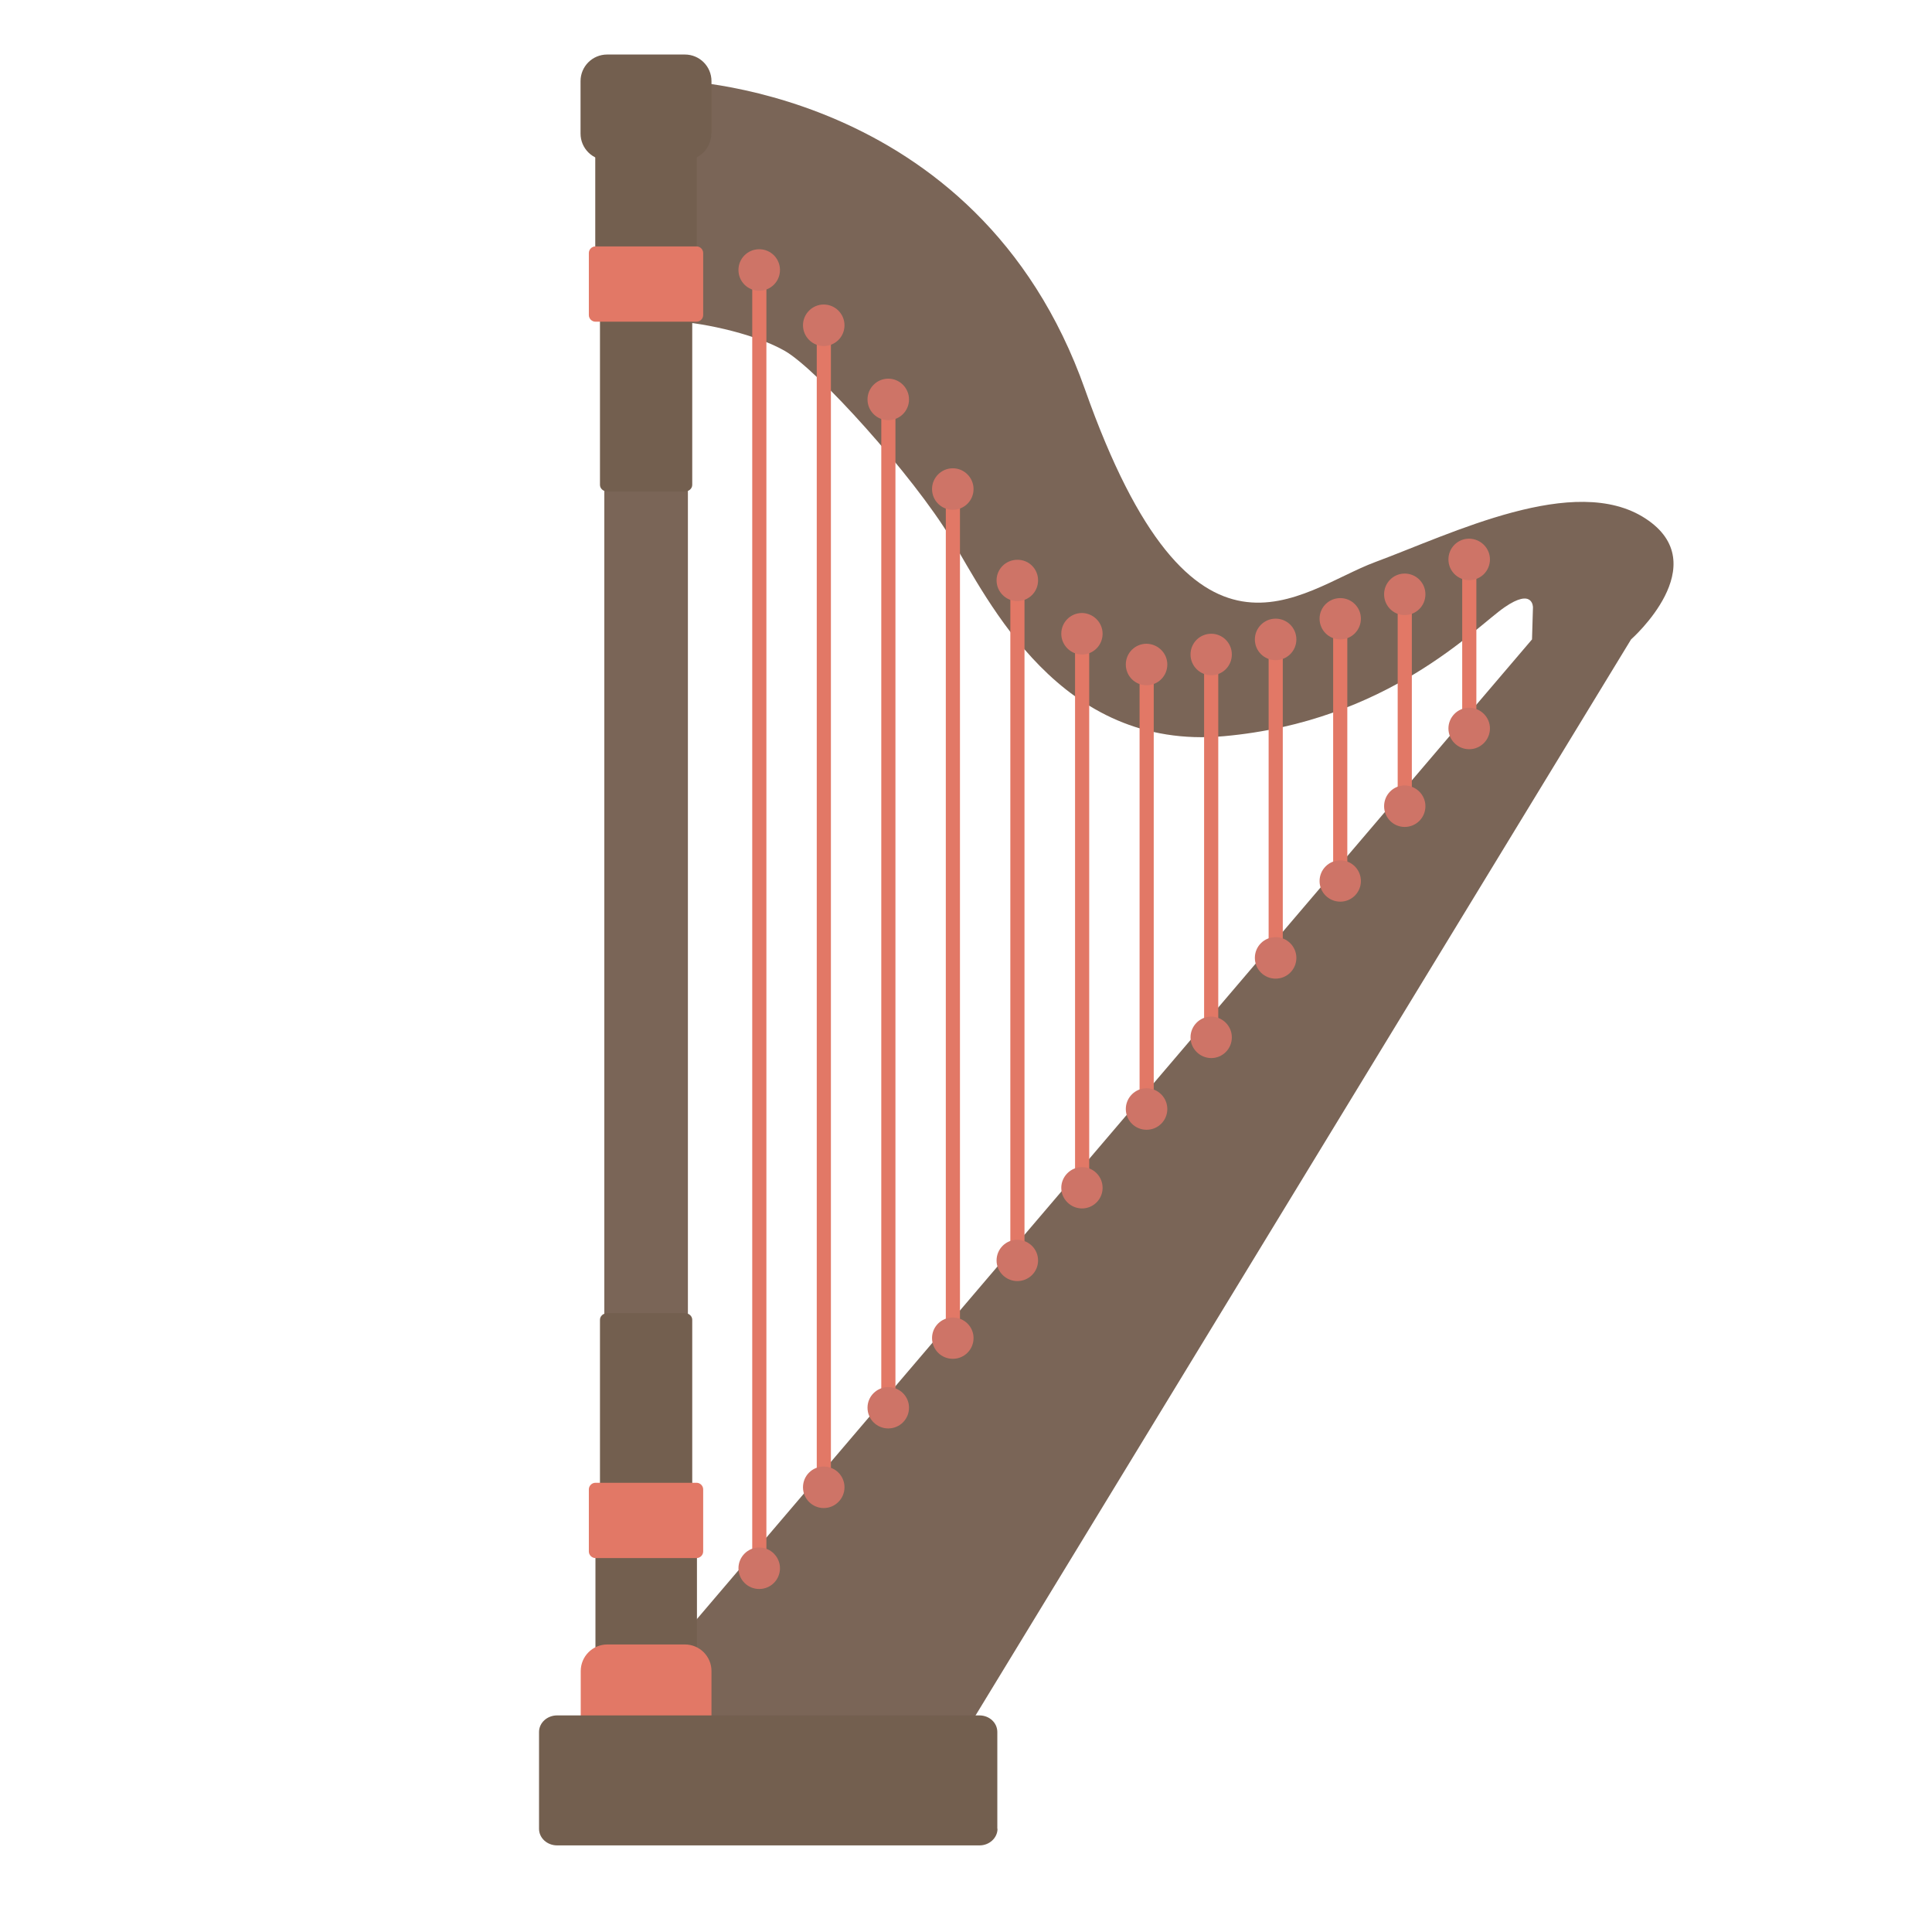 <?xml version="1.0" standalone="no"?><!DOCTYPE svg PUBLIC "-//W3C//DTD SVG 1.1//EN" "http://www.w3.org/Graphics/SVG/1.1/DTD/svg11.dtd"><svg t="1533809000795" class="icon" style="" viewBox="0 0 1024 1024" version="1.1" xmlns="http://www.w3.org/2000/svg" p-id="13895" xmlns:xlink="http://www.w3.org/1999/xlink" width="200" height="200"><defs><style type="text/css"></style></defs><path d="M872.1 274.8c-37.4-24.4-102.7 8.1-143.2 23.1-40.4 15-96.4 71-153.8-91.4-57.3-162.3-219.5-164-219.5-164v127.8c12.6 0 43.1 5.8 60.4 15.7 17.3 9.9 68 66.2 88 99.3 20 33.1 57.7 112.7 144.7 104.9 86.9-7.8 133.4-57.8 148.7-68.3 15.2-10.5 15.1 0 15.1 0l-0.5 17-477.2 559.8s-26.8 30 27.7 30 144.4-2.8 144.4-2.8l357.6-587s45.1-39.7 7.6-64.1z" fill="#7A6557" p-id="13896"></path><path d="M320.3 242.1h44.3v475.7h-44.3z" fill="#7A6557" p-id="13897"></path><path d="M398.7 143.1h7.5v688.1h-7.5z" fill="#E27866" p-id="13898"></path><path d="M413.4 143.1c0 6.1-4.9 11-11 11s-11-4.9-11-11 4.9-11 11-11 11 4.9 11 11zM413.4 831.2c0 6.1-4.9 11-11 11s-11-4.9-11-11c0-6 4.9-11 11-11s11 5 11 11z" fill="#CE7467" p-id="13899"></path><path d="M467.1 211.7h7.5v534.4h-7.5z" fill="#E27866" p-id="13900"></path><path d="M481.8 746.1c0 6.1-4.9 11-11 11s-11-4.9-11-11c0-6 4.9-10.9 11-10.9s11 4.9 11 10.9zM481.8 211.7c0 6.1-4.9 11-11 11s-11-4.9-11-11c0-6 4.9-11 11-11s11 5 11 11z" fill="#CE7467" p-id="13901"></path><path d="M501.3 259.2h7.5v450h-7.5z" fill="#E27866" p-id="13902"></path><path d="M516 709.2c0 6.1-4.9 11-11 11s-11-4.9-11-11c0-6 4.9-10.9 11-10.9s11 4.9 11 10.9zM516 259.2c0 6.1-4.9 11-11 11s-11-4.9-11-11c0-6 4.9-11 11-11s11 5 11 11z" fill="#CE7467" p-id="13903"></path><path d="M535.5 307.6h7.5v360.6h-7.5z" fill="#E27866" p-id="13904"></path><path d="M550.2 668.1c0 6-4.9 10.9-11 10.9-6 0-11-4.9-11-10.9 0-6.1 4.9-11 11-11 6.1 0.1 11 4.9 11 11zM550.2 307.6c0 6.1-4.9 11-11 11-6 0-11-4.9-11-11 0-6 4.9-10.9 11-10.9 6.1-0.1 11 4.8 11 10.9z" fill="#CE7467" p-id="13905"></path><path d="M569.8 326.7h7.5v308.2h-7.5z" fill="#E27866" p-id="13906"></path><path d="M584.4 629.6c0 6-4.9 10.9-10.9 10.9s-11-4.9-11-10.9 4.9-11 11-11c6 0 10.9 4.9 10.9 11zM584.4 335.9c0 6.1-4.9 11-10.9 11s-11-4.9-11-11 4.9-11 11-11c6 0.1 10.9 5 10.9 11z" fill="#CE7467" p-id="13907"></path><path d="M604 346.9h7.5v240.9H604z" fill="#E27866" p-id="13908"></path><path d="M618.7 587.8c0 6.1-4.9 11-11 11s-11-4.9-11-11c0-6 4.9-11 11-11s11 5 11 11zM618.7 352.2c0 6.1-4.9 11-11 11s-11-4.9-11-11 4.9-11 11-11c6.1 0.1 11 5 11 11z" fill="#CE7467" p-id="13909"></path><path d="M638.2 346.9h7.5v202.9h-7.5z" fill="#E27866" p-id="13910"></path><path d="M652.9 549.8c0 6.1-4.9 11-10.9 11s-11-4.9-11-11c0-6 4.9-11 11-11 6 0.1 10.9 5 10.9 11zM652.9 346.9c0 6.1-4.9 11-10.9 11s-11-4.9-11-11 4.9-11 11-11c6 0 10.9 4.9 10.9 11z" fill="#CE7467" p-id="13911"></path><path d="M672.4 346.9h7.5v160.9h-7.5z" fill="#E27866" p-id="13912"></path><path d="M687.1 507.7c0 6.1-4.9 11-11 11s-11-4.9-11-11 4.9-11 11-11 11 5 11 11zM687.1 338.9c0 6.1-4.9 11-11 11s-11-4.9-11-11c0-6 4.9-11 11-11s11 4.9 11 11z" fill="#CE7467" p-id="13913"></path><path d="M706.6 330.3h7.5V467h-7.5z" fill="#E27866" p-id="13914"></path><path d="M721.3 467c0 6-4.9 10.9-10.9 10.9-6.1 0-11-4.9-11-10.9 0-6.1 4.9-11 11-11 6 0 10.9 4.9 10.9 11zM721.3 327.9c0 6.1-4.9 11-10.9 11-6.1 0-11-4.9-11-11 0-6 4.9-10.9 11-10.9 6 0 10.9 4.9 10.9 10.9z" fill="#CE7467" p-id="13915"></path><path d="M740.8 318.5h7.5v108.8h-7.5z" fill="#E27866" p-id="13916"></path><path d="M755.5 427.3c0 6.1-4.9 11-11 11-6 0-10.9-4.9-10.9-11s4.9-11 10.9-11c6.1 0.1 11 5 11 11zM755.5 315c0 6.1-4.9 11-11 11-6 0-10.9-4.9-10.9-11s4.9-11 10.9-11c6.1 0 11 4.9 11 11z" fill="#CE7467" p-id="13917"></path><path d="M775 294.8h7.5v91.3H775z" fill="#E27866" p-id="13918"></path><path d="M789.7 386.1c0 6-4.9 11-11 11s-11-4.9-11-11c0-6 4.9-11 11-11 6.1 0.1 11 5 11 11zM789.7 296.5c0 6.1-4.9 11-11 11s-11-4.9-11-11 4.9-11 11-11c6.1 0.1 11 5 11 11z" fill="#CE7467" p-id="13919"></path><path d="M432.9 172.4h7.5v617.2h-7.5z" fill="#E27866" p-id="13920"></path><path d="M447.6 788.3c0 6-4.9 11-11 11-6 0-11-4.9-11-11s4.9-11 11-11 11 4.9 11 11zM447.6 172.4c0 6.1-4.9 11-11 11-6 0-11-4.9-11-11 0-6 4.9-11 11-11s11 5 11 11z" fill="#CE7467" p-id="13921"></path><path d="M366.9 786.4c0 1.9-1.8 3.5-3.9 3.5h-41.1c-2.2 0-3.9-1.6-3.9-3.5v-86.9c0-1.9 1.7-3.5 3.9-3.5H363c2.2 0 3.9 1.6 3.9 3.5v86.9zM315.6 810c0-1 0.8-1.7 1.8-1.7h50.2c1 0 1.8 0.8 1.8 1.7v73.9c0 1-0.8 1.8-1.8 1.8h-50.2c-1 0-1.8-0.8-1.8-1.8V810z" fill="#735F4F" p-id="13922"></path><path d="M307.8 885.7c0-7.8 6.3-14.1 14.1-14.1H363c7.8 0 14.1 6.3 14.1 14.1v27.8c0 7.8-6.3 14.1-14.1 14.1h-41.1c-7.8 0-14.1-6.3-14.1-14.1v-27.8zM372.7 822.3c0 1.9-1.6 3.5-3.5 3.5h-53.6c-1.9 0-3.5-1.6-3.5-3.5v-32.9c0-1.9 1.6-3.5 3.5-3.5h53.6c1.9 0 3.5 1.6 3.5 3.5v32.9z" fill="#E27866" p-id="13923"></path><path d="M317.9 170.1c0-1.9 1.8-3.5 3.9-3.5H363c2.2 0 3.9 1.6 3.9 3.5V257c0 1.9-1.7 3.5-3.9 3.5h-41.1c-2.2 0-3.9-1.6-3.9-3.5v-86.9zM369.3 146.5c0 1-0.8 1.7-1.8 1.7h-50.2c-1 0-1.8-0.8-1.8-1.7v-74c0-1 0.8-1.8 1.8-1.8h50.2c1 0 1.8 0.8 1.8 1.8v74z" fill="#735F4F" p-id="13924"></path><path d="M377 70.8c0 7.8-6.3 14.1-14.1 14.1h-41.1c-7.8 0-14.1-6.3-14.1-14.1V43c0-7.8 6.3-14.1 14.1-14.1H363c7.8 0 14.1 6.3 14.1 14.1v27.8z" fill="#735F4F" p-id="13925"></path><path d="M312.1 134.1c0-1.9 1.6-3.5 3.5-3.5h53.6c1.9 0 3.5 1.6 3.5 3.5V167c0 1.9-1.6 3.5-3.5 3.5h-53.6c-1.9 0-3.5-1.6-3.5-3.5v-32.9z" fill="#E27866" p-id="13926"></path><path d="M528.7 969.3c0 4.8-4.3 8.8-9.5 8.8H295.3c-5.3 0-9.6-3.9-9.6-8.8V918c0-4.9 4.3-8.8 9.6-8.8h223.8c5.3 0 9.5 3.9 9.5 8.8v51.3z" fill="#735F4F" p-id="13927"></path></svg>